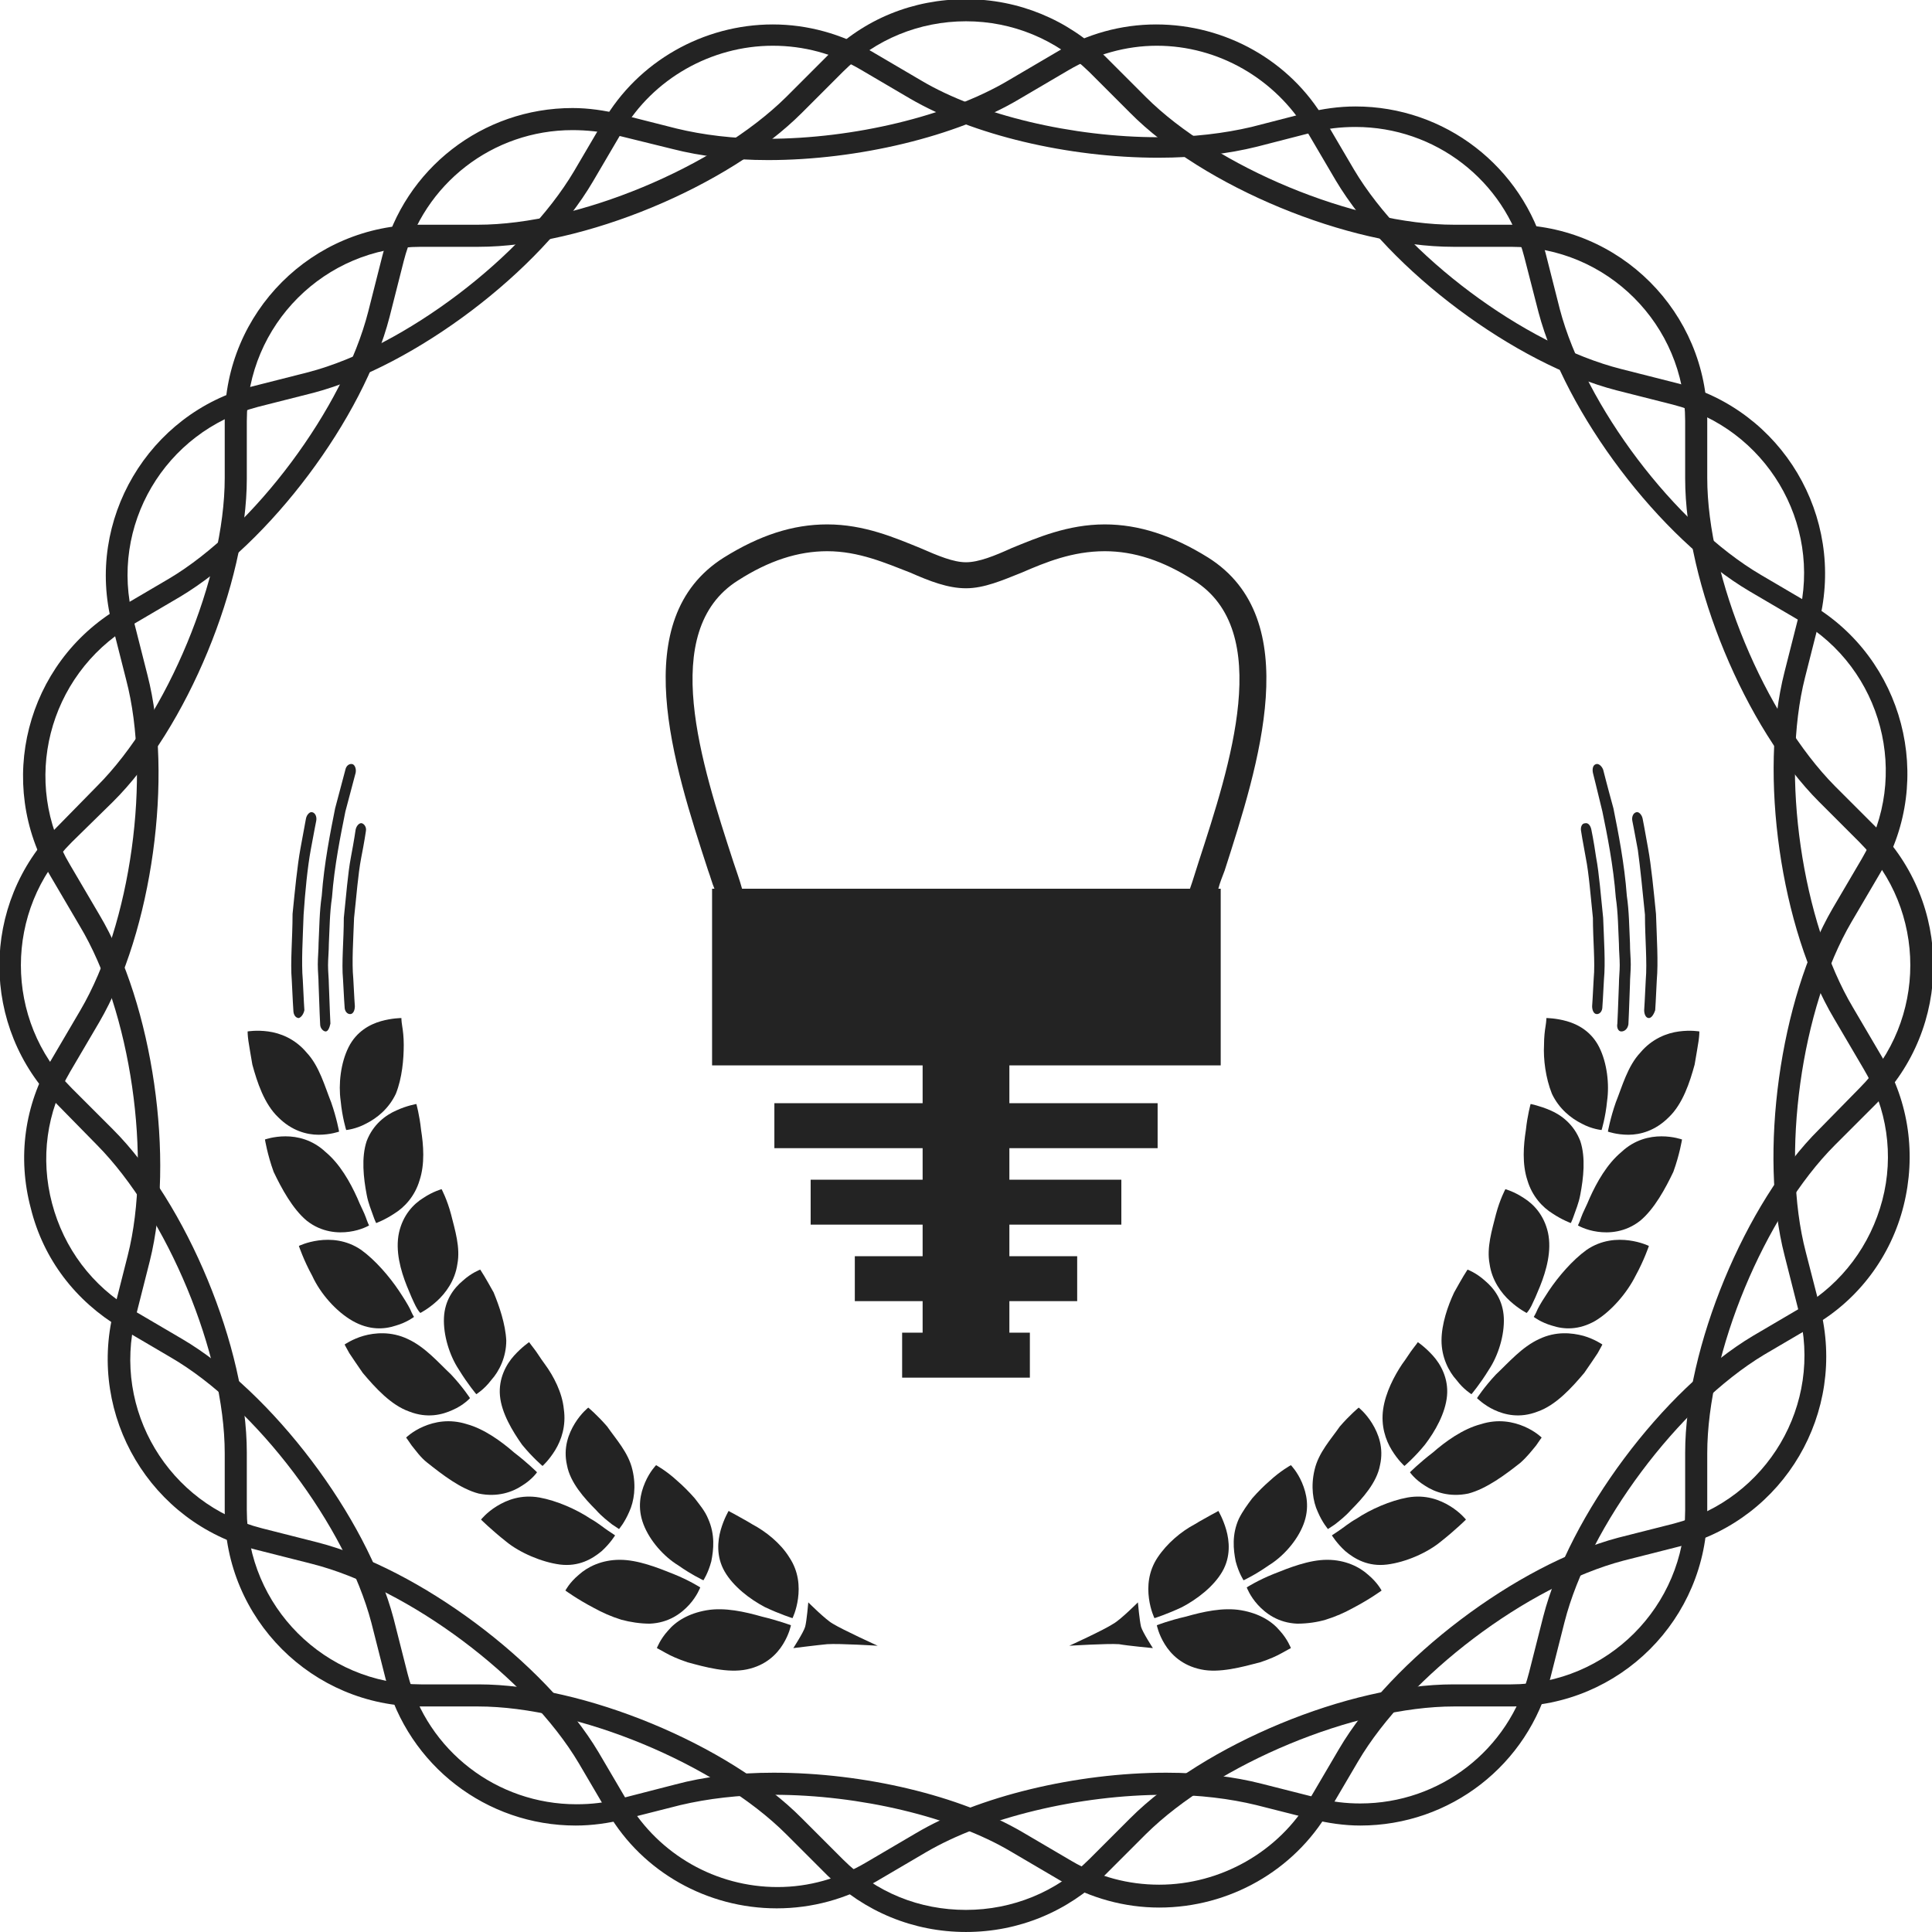 <svg width="135" height="135" viewBox="0 0 135 135" fill="none" xmlns="http://www.w3.org/2000/svg">
<g clip-path="url(#clip0_1_1764)">
<path d="M67.499 134.999C63.807 134.999 60.391 133.567 57.801 131.032L54.936 128.167C50.032 123.262 40.334 119.24 33.391 119.24H29.369C21.82 119.24 15.703 113.124 15.703 105.575V101.552C15.703 94.609 11.681 84.966 6.777 80.007L3.967 77.142C-1.378 71.797 -1.378 63.146 3.967 57.801L6.777 54.936C11.681 50.032 15.703 40.334 15.703 33.391V29.369C15.703 21.82 21.82 15.703 29.369 15.703H33.391C40.334 15.703 49.977 11.681 54.936 6.777L57.801 3.911C60.391 1.322 63.807 -0.056 67.499 -0.056C71.191 -0.056 74.608 1.377 77.197 3.911L80.063 6.777C84.967 11.681 94.665 15.703 101.608 15.703H105.63C113.179 15.703 119.295 21.82 119.295 29.369V33.391C119.295 40.334 123.318 49.977 128.222 54.936L131.087 57.801C136.432 63.146 136.432 71.797 131.087 77.142L128.222 80.007C123.318 84.911 119.295 94.554 119.295 101.552V105.575C119.295 113.124 113.179 119.24 105.63 119.24H101.608C94.665 119.24 85.022 123.262 80.063 128.167L77.197 131.032C74.608 133.567 71.191 134.999 67.499 134.999ZM29.424 17.246C22.701 17.246 17.246 22.701 17.246 29.424V33.446C17.246 40.72 13.059 50.913 7.879 56.038L5.014 58.848C0.275 63.587 0.275 71.301 5.014 76.04L7.879 78.905C13.059 84.085 17.246 94.224 17.246 101.497V105.52C17.246 112.242 22.701 117.697 29.424 117.697H33.446C40.72 117.697 50.914 121.885 56.038 127.064L58.903 129.93C61.218 132.244 64.248 133.456 67.499 133.456C70.75 133.456 73.836 132.189 76.095 129.93L78.961 127.064C84.14 121.885 94.279 117.697 101.552 117.697H105.575C112.297 117.697 117.752 112.242 117.752 105.52V101.497C117.752 94.224 121.94 84.03 127.12 78.905L129.93 76.04C134.669 71.301 134.669 63.587 129.93 58.848L127.12 56.038C121.94 50.858 117.752 40.72 117.752 33.446V29.424C117.752 22.701 112.297 17.246 105.575 17.246H101.552C94.279 17.246 84.085 13.058 78.961 7.879L76.095 5.013C73.781 2.754 70.75 1.487 67.499 1.487C64.248 1.487 61.163 2.754 58.903 5.013L56.038 7.879C50.858 13.058 40.72 17.246 33.446 17.246H29.424Z" fill="#232323"/>
<path d="M81 133.292C78.576 133.292 76.206 132.631 74.112 131.418L70.641 129.38C66.563 126.955 60.061 125.412 54.055 125.412C51.631 125.412 49.426 125.688 47.553 126.129L43.641 127.12C42.539 127.396 41.382 127.561 40.224 127.561C33.998 127.561 28.543 123.374 26.945 117.312L25.953 113.4C24.19 106.678 17.908 98.302 11.902 94.831L8.431 92.792C5.29 90.918 3.031 87.998 2.149 84.416C1.212 80.89 1.708 77.198 3.582 74.057L5.62 70.586C9.147 64.58 10.58 54.221 8.816 47.498L7.824 43.586C5.951 36.367 10.359 28.874 17.633 27L21.545 26.008C28.267 24.245 36.588 17.908 40.114 11.957L42.153 8.486C44.578 4.298 49.151 1.708 54 1.708C56.425 1.708 58.794 2.369 60.888 3.582L64.359 5.62C68.437 8.045 74.939 9.588 80.945 9.588C83.369 9.588 85.573 9.312 87.447 8.872L91.304 7.88C92.406 7.604 93.563 7.439 94.72 7.439C100.947 7.439 106.402 11.627 108 17.688L108.992 21.6C110.755 28.323 117.037 36.643 123.043 40.169L126.514 42.208C133.016 46.01 135.22 54.441 131.418 60.943L129.38 64.414C125.853 70.421 124.42 80.78 126.184 87.502L127.176 91.359C129.049 98.688 124.696 106.127 117.367 108.055L113.455 109.047C106.733 110.81 98.412 117.092 94.886 123.098L92.847 126.569C90.422 130.702 85.904 133.292 81 133.292ZM54.055 123.869C60.392 123.869 67.059 125.467 71.412 128.002L74.884 130.041C76.757 131.143 78.851 131.694 81 131.694C85.298 131.694 89.376 129.38 91.525 125.688L93.563 122.216C97.255 115.935 106.016 109.323 113.069 107.449L116.982 106.457C123.484 104.749 127.396 98.137 125.688 91.635L124.696 87.722C122.878 80.669 124.365 69.814 128.057 63.478L130.096 60.006C133.512 54.221 131.529 46.727 125.743 43.365L122.271 41.327C115.99 37.635 109.378 28.874 107.504 21.82L106.512 17.963C105.135 12.618 100.286 8.872 94.72 8.872C93.674 8.872 92.682 8.982 91.69 9.257L87.833 10.249C85.849 10.745 83.535 11.021 80.945 11.021C74.608 11.021 67.941 9.423 63.588 6.888L60.116 4.849C58.243 3.747 56.149 3.196 54 3.196C49.702 3.196 45.624 5.51 43.475 9.202L41.437 12.674C37.745 18.955 28.984 25.567 21.931 27.441L18.018 28.433C11.516 30.141 7.604 36.753 9.312 43.255L10.304 47.167C12.123 54.221 10.635 65.076 6.943 71.412L4.904 74.884C3.251 77.694 2.81 80.945 3.637 84.086C4.463 87.227 6.447 89.871 9.257 91.525L12.729 93.563C19.01 97.255 25.622 106.016 27.496 113.069L28.488 116.982C29.865 122.327 34.714 126.074 40.28 126.074C41.327 126.074 42.318 125.963 43.31 125.688L47.167 124.696C49.206 124.145 51.52 123.869 54.055 123.869Z" fill="#232323"/>
<path d="M54.276 133.347C49.426 133.347 44.908 130.812 42.484 126.68L40.445 123.208C36.918 117.257 28.543 110.976 21.765 109.267L17.853 108.276C10.524 106.402 6.116 98.963 7.935 91.635L8.927 87.722C10.635 81 9.147 70.641 5.565 64.69L3.527 61.218C-0.331 54.716 1.818 46.341 8.32 42.484L11.792 40.445C17.743 36.919 24.024 28.488 25.733 21.765L26.724 17.853C28.267 11.792 33.722 7.549 40.004 7.549C41.106 7.549 42.263 7.714 43.365 7.99L47.278 8.982C49.096 9.423 51.245 9.698 53.614 9.698C59.675 9.698 66.233 8.1 70.365 5.676L73.837 3.637C75.931 2.369 78.355 1.708 80.78 1.708C85.629 1.708 90.147 4.243 92.571 8.376L94.61 11.847C98.137 17.798 106.512 24.08 113.29 25.788L117.202 26.78C124.531 28.653 128.939 36.092 127.12 43.42L126.129 47.333C124.42 54.055 125.908 64.414 129.49 70.421L131.529 73.892C133.402 77.033 133.898 80.725 133.016 84.251C132.135 87.778 129.876 90.808 126.735 92.627L123.263 94.665C117.312 98.247 111.031 106.623 109.322 113.345L108.331 117.257C106.788 123.318 101.333 127.561 95.051 127.561C93.949 127.561 92.792 127.396 91.69 127.12L87.778 126.129C85.959 125.688 83.81 125.412 81.441 125.412C75.38 125.412 68.823 127.01 64.69 129.435L61.218 131.474C59.124 132.686 56.755 133.347 54.276 133.347ZM40.004 9.092C34.439 9.092 29.59 12.839 28.212 18.239L27.22 22.151C25.402 29.204 18.845 37.965 12.563 41.712L9.092 43.751C3.361 47.222 1.433 54.661 4.904 60.447L6.943 63.919C10.69 70.2 12.233 81.055 10.469 88.108L9.478 92.02C7.824 98.522 11.792 105.135 18.294 106.788L22.206 107.78C29.259 109.598 38.075 116.155 41.822 122.437L43.861 125.908C46.065 129.6 50.033 131.859 54.331 131.859C56.535 131.859 58.629 131.253 60.502 130.151L63.974 128.112C68.326 125.523 75.214 123.869 81.496 123.869C83.975 123.869 86.235 124.145 88.163 124.641L92.076 125.633C93.067 125.908 94.059 126.018 95.051 126.018C100.616 126.018 105.465 122.272 106.843 116.872L107.835 112.959C109.653 105.906 116.21 97.09 122.492 93.343L125.963 91.304C128.718 89.651 130.702 87.006 131.529 83.865C132.355 80.725 131.859 77.418 130.206 74.663L128.167 71.192C124.42 64.91 122.878 54.055 124.696 46.947L125.688 43.035C127.341 36.533 123.373 29.921 116.871 28.267L112.959 27.276C105.906 25.457 97.09 18.9 93.343 12.618L91.304 9.147C89.1 5.51 85.133 3.196 80.835 3.196C78.686 3.196 76.537 3.802 74.663 4.904L71.192 6.943C66.839 9.533 59.951 11.186 53.669 11.186C51.19 11.186 48.931 10.91 47.002 10.414L42.98 9.423C42.043 9.202 40.996 9.092 40.004 9.092Z" fill="#232323"/>
<path d="M111.471 92.296C110.314 92.957 109.267 92.902 108.441 92.627C107.669 92.406 107.173 92.02 107.173 92.02C107.173 92.02 107.284 91.855 107.449 91.469C107.614 91.139 107.89 90.698 108.22 90.202C108.882 89.21 109.873 88.053 110.865 87.337C111.912 86.621 113.014 86.566 113.841 86.676C114.667 86.786 115.218 87.061 115.218 87.061C115.218 87.061 114.888 88.053 114.282 89.155C113.676 90.368 112.573 91.635 111.471 92.296Z" fill="#232323"/>
<path d="M107.449 98.633C106.182 99.129 105.135 98.853 104.418 98.522C103.702 98.192 103.206 97.696 103.206 97.696C103.206 97.696 103.702 96.925 104.529 96.043C105.41 95.216 106.347 94.114 107.559 93.563C108.716 93.012 109.818 93.123 110.645 93.343C111.416 93.563 111.967 93.949 111.967 93.949C111.967 93.949 111.857 94.169 111.637 94.555C111.416 94.886 111.086 95.382 110.7 95.933C109.818 96.98 108.716 98.192 107.449 98.633Z" fill="#232323"/>
<path d="M102.6 104.363C101.278 104.639 100.231 104.253 99.569 103.812C98.853 103.372 98.522 102.876 98.522 102.876C98.522 102.876 99.184 102.214 100.12 101.498C101.002 100.727 102.214 99.845 103.482 99.514C104.694 99.129 105.741 99.349 106.512 99.68C107.284 100.01 107.724 100.451 107.724 100.451C107.724 100.451 107.559 100.672 107.339 101.002C107.063 101.333 106.733 101.774 106.237 102.214C105.19 103.041 103.867 104.033 102.6 104.363Z" fill="#232323"/>
<path d="M104.088 88.329C104.253 89.486 104.914 90.368 105.52 90.918C106.127 91.469 106.678 91.745 106.678 91.745C106.678 91.745 106.843 91.58 107.008 91.249C107.173 90.918 107.394 90.423 107.614 89.871C108.055 88.769 108.441 87.392 108.165 86.125C107.89 84.912 107.173 84.141 106.457 83.7C105.796 83.259 105.19 83.094 105.19 83.094C105.19 83.094 104.804 83.81 104.529 84.857C104.253 85.959 103.867 87.171 104.088 88.329Z" fill="#232323"/>
<path d="M100.727 93.674C100.727 94.831 101.222 95.823 101.773 96.429C102.269 97.09 102.82 97.421 102.82 97.421C102.82 97.421 103.427 96.704 104.033 95.712C104.694 94.721 105.135 93.288 105.08 92.076C105.024 90.863 104.418 90.037 103.757 89.486C103.151 88.935 102.545 88.714 102.545 88.714C102.545 88.714 102.435 88.88 102.269 89.155C102.104 89.431 101.884 89.816 101.608 90.312C101.167 91.249 100.727 92.516 100.727 93.674Z" fill="#232323"/>
<path d="M96.649 98.468C96.484 99.625 96.814 100.616 97.255 101.333C97.696 102.049 98.137 102.435 98.137 102.435C98.137 102.435 98.853 101.829 99.569 100.947C100.286 100.01 101.002 98.743 101.112 97.531C101.222 96.319 100.671 95.327 100.12 94.721C99.569 94.114 99.073 93.784 99.073 93.784C99.073 93.784 98.963 93.949 98.743 94.225C98.522 94.5 98.302 94.886 97.971 95.327C97.42 96.153 96.814 97.31 96.649 98.468Z" fill="#232323"/>
<path d="M116.596 78.08C115.659 79.016 114.612 79.292 113.786 79.292C112.959 79.292 112.353 79.072 112.353 79.072C112.353 79.072 112.518 78.135 112.904 77.033C113.345 75.931 113.731 74.498 114.612 73.561C115.439 72.57 116.486 72.184 117.312 72.074C118.139 71.963 118.745 72.074 118.745 72.074C118.745 72.074 118.745 72.349 118.69 72.735C118.635 73.121 118.524 73.727 118.414 74.388C118.084 75.6 117.588 77.143 116.596 78.08Z" fill="#232323"/>
<path d="M114.612 85.298C113.565 86.125 112.408 86.18 111.637 86.069C110.81 85.959 110.259 85.629 110.259 85.629C110.259 85.629 110.369 85.408 110.48 85.078C110.59 84.747 110.865 84.251 111.086 83.7C111.582 82.598 112.298 81.331 113.29 80.504C114.227 79.623 115.273 79.402 116.1 79.402C116.927 79.402 117.533 79.623 117.533 79.623C117.533 79.623 117.367 80.669 116.927 81.882C116.376 83.039 115.604 84.472 114.612 85.298Z" fill="#232323"/>
<path d="M108.441 76.427C108.937 77.474 109.763 78.135 110.535 78.52C111.251 78.906 111.912 78.961 111.912 78.961C111.912 78.961 112.188 78.08 112.298 76.922C112.463 75.765 112.298 74.278 111.747 73.176C111.196 72.074 110.259 71.578 109.488 71.357C108.716 71.137 108.055 71.137 108.055 71.137C108.055 71.137 108.055 71.357 108 71.688C107.945 72.019 107.89 72.459 107.89 73.01C107.835 74.002 108 75.325 108.441 76.427Z" fill="#232323"/>
<path d="M106.733 82.488C107.063 83.59 107.78 84.361 108.496 84.802C109.157 85.243 109.763 85.463 109.763 85.463C109.763 85.463 109.873 85.243 109.984 84.912C110.094 84.582 110.314 84.086 110.424 83.48C110.645 82.323 110.81 80.89 110.424 79.733C109.984 78.576 109.102 77.914 108.331 77.584C107.559 77.253 106.953 77.143 106.953 77.143C106.953 77.143 106.733 77.914 106.622 78.961C106.457 80.008 106.347 81.331 106.733 82.488Z" fill="#232323"/>
<path d="M96.924 109.323C95.602 109.488 94.665 108.937 94.004 108.386C93.398 107.835 93.067 107.284 93.067 107.284C93.067 107.284 93.233 107.174 93.563 106.953C93.894 106.733 94.28 106.402 94.775 106.127C95.767 105.465 97.145 104.859 98.357 104.639C99.624 104.418 100.616 104.804 101.333 105.245C102.049 105.686 102.435 106.182 102.435 106.182C102.435 106.182 101.718 106.898 100.671 107.725C99.735 108.496 98.247 109.157 96.924 109.323Z" fill="#232323"/>
<path d="M90.643 113.455C89.32 113.4 88.439 112.739 87.888 112.133C87.337 111.527 87.116 110.921 87.116 110.921C87.116 110.921 87.888 110.425 88.99 109.984C90.092 109.543 91.469 108.992 92.737 108.992C94.004 108.992 94.996 109.488 95.602 110.039C96.263 110.59 96.539 111.141 96.539 111.141C96.539 111.141 95.712 111.747 94.555 112.353C93.949 112.684 93.343 112.959 92.626 113.18C92.076 113.345 91.359 113.455 90.643 113.455Z" fill="#232323"/>
<path d="M83.92 116.651C82.598 116.376 81.826 115.604 81.386 114.888C80.945 114.172 80.835 113.565 80.835 113.565C80.835 113.565 81.661 113.235 82.874 112.959C84.031 112.629 85.463 112.298 86.731 112.519C87.998 112.739 88.88 113.29 89.431 113.951C89.982 114.557 90.202 115.163 90.202 115.163C90.202 115.163 89.982 115.274 89.596 115.494C89.21 115.714 88.714 115.935 88.053 116.155C86.786 116.486 85.188 116.927 83.92 116.651Z" fill="#232323"/>
<path d="M91.855 102.71C91.58 103.867 91.745 104.914 92.076 105.631C92.406 106.402 92.792 106.843 92.792 106.843C92.792 106.843 92.957 106.733 93.288 106.512C93.563 106.292 94.004 105.961 94.39 105.521C95.216 104.694 96.208 103.592 96.429 102.38C96.704 101.167 96.318 100.176 95.878 99.459C95.437 98.743 94.941 98.357 94.941 98.357C94.941 98.357 94.335 98.853 93.618 99.68C93.012 100.561 92.131 101.498 91.855 102.71Z" fill="#232323"/>
<path d="M86.565 106.127C86.069 107.229 86.18 108.276 86.345 109.102C86.565 109.929 86.896 110.425 86.896 110.425C86.896 110.425 87.722 110.039 88.659 109.378C89.651 108.772 90.643 107.669 91.084 106.512C91.525 105.355 91.304 104.363 90.974 103.592C90.643 102.821 90.202 102.38 90.202 102.38C90.202 102.38 89.486 102.765 88.714 103.482C88.329 103.812 87.888 104.253 87.502 104.694C87.171 105.135 86.841 105.576 86.565 106.127Z" fill="#232323"/>
<path d="M80.89 108.827C80.229 109.818 80.174 110.865 80.284 111.692C80.394 112.518 80.669 113.07 80.669 113.07C80.669 113.07 81.551 112.794 82.598 112.298C83.645 111.747 84.802 110.865 85.408 109.818C86.014 108.772 85.904 107.669 85.684 106.898C85.463 106.127 85.133 105.576 85.133 105.576C85.133 105.576 84.967 105.686 84.637 105.851C84.361 106.016 83.92 106.237 83.48 106.512C82.543 107.008 81.551 107.835 80.89 108.827Z" fill="#232323"/>
<path d="M74.718 114.998C74.718 114.998 77.143 113.896 77.804 113.455C78.3 113.18 79.512 111.967 79.512 111.967C79.512 111.967 79.623 113.235 79.733 113.676C79.843 114.061 80.559 115.163 80.559 115.163C80.559 115.163 78.796 114.998 78.19 114.888C77.363 114.833 74.718 114.998 74.718 114.998Z" fill="#232323"/>
<path d="M111.582 70.861C111.361 70.861 111.251 70.586 111.251 70.31C111.251 70.31 111.306 69.539 111.361 68.382C111.471 67.225 111.306 65.682 111.306 64.139C111.141 62.596 111.031 61.053 110.81 59.951C110.59 58.794 110.48 58.078 110.48 58.078C110.424 57.802 110.535 57.527 110.755 57.527C110.976 57.471 111.141 57.692 111.196 57.967C111.196 57.967 111.361 58.739 111.527 59.896C111.747 61.053 111.857 62.596 112.022 64.139C112.078 65.682 112.188 67.28 112.078 68.437C112.022 69.594 111.967 70.365 111.967 70.365C111.967 70.641 111.802 70.861 111.582 70.861Z" fill="#232323"/>
<path d="M113.29 72.074C113.069 72.074 112.959 71.798 113.014 71.522C113.014 71.522 113.069 70.421 113.124 68.767C113.124 68.327 113.18 67.886 113.18 67.445C113.18 66.949 113.124 66.453 113.124 65.957C113.069 64.91 113.069 63.808 112.904 62.706C112.739 60.502 112.298 58.298 111.967 56.7C111.582 55.102 111.306 54 111.306 54C111.251 53.725 111.306 53.449 111.527 53.394C111.692 53.339 111.912 53.504 112.022 53.78C112.022 53.78 112.298 54.882 112.739 56.48C113.069 58.133 113.51 60.337 113.676 62.596C113.841 63.698 113.841 64.855 113.896 65.902C113.896 66.453 113.951 66.949 113.951 67.39C113.951 67.886 113.896 68.327 113.896 68.767C113.841 70.476 113.786 71.578 113.786 71.578C113.731 71.908 113.51 72.074 113.29 72.074Z" fill="#232323"/>
<path d="M115.218 71.137C114.998 71.137 114.888 70.861 114.888 70.586C114.888 70.586 114.943 69.759 114.998 68.492C115.108 67.225 114.943 65.572 114.943 63.919C114.778 62.265 114.612 60.612 114.447 59.4C114.227 58.188 114.061 57.361 114.061 57.361C114.006 57.086 114.116 56.81 114.337 56.755C114.502 56.7 114.722 56.92 114.778 57.196C114.778 57.196 114.943 58.023 115.163 59.29C115.384 60.502 115.549 62.21 115.714 63.863C115.769 65.572 115.88 67.225 115.769 68.492C115.714 69.759 115.659 70.586 115.659 70.586C115.549 70.916 115.384 71.137 115.218 71.137Z" fill="#232323"/>
<path d="M31.959 88.329C31.794 89.486 31.133 90.368 30.526 90.918C29.92 91.469 29.369 91.745 29.369 91.745C29.369 91.745 29.204 91.58 29.039 91.249C28.873 90.918 28.653 90.423 28.433 89.871C27.992 88.769 27.606 87.392 27.882 86.125C28.157 84.912 28.873 84.141 29.59 83.7C30.251 83.259 30.857 83.094 30.857 83.094C30.857 83.094 31.243 83.81 31.518 84.857C31.794 85.959 32.18 87.171 31.959 88.329Z" fill="#232323"/>
<path d="M35.376 93.674C35.376 94.831 34.88 95.823 34.329 96.429C33.833 97.09 33.282 97.421 33.282 97.421C33.282 97.421 32.675 96.704 32.069 95.712C31.408 94.721 30.967 93.288 31.022 92.076C31.078 90.863 31.684 90.037 32.345 89.486C32.951 88.935 33.557 88.714 33.557 88.714C33.557 88.714 33.667 88.88 33.833 89.155C33.998 89.431 34.218 89.816 34.494 90.312C34.88 91.249 35.32 92.516 35.376 93.674Z" fill="#232323"/>
<path d="M39.398 98.468C39.563 99.625 39.233 100.616 38.792 101.333C38.351 102.049 37.91 102.435 37.91 102.435C37.91 102.435 37.194 101.829 36.477 100.947C35.816 100.01 35.045 98.743 34.935 97.531C34.825 96.319 35.376 95.327 35.926 94.721C36.477 94.114 36.974 93.784 36.974 93.784C36.974 93.784 37.084 93.949 37.304 94.225C37.525 94.5 37.745 94.886 38.075 95.327C38.682 96.153 39.288 97.31 39.398 98.468Z" fill="#232323"/>
<path d="M24.631 92.296C25.788 92.957 26.835 92.902 27.661 92.627C28.433 92.406 28.929 92.02 28.929 92.02C28.929 92.02 28.818 91.855 28.653 91.469C28.488 91.139 28.212 90.698 27.882 90.202C27.22 89.21 26.229 88.053 25.237 87.337C24.19 86.621 23.088 86.566 22.261 86.676C21.435 86.786 20.884 87.061 20.884 87.061C20.884 87.061 21.214 88.053 21.82 89.155C22.371 90.368 23.474 91.635 24.631 92.296Z" fill="#232323"/>
<path d="M28.598 98.633C29.865 99.129 30.912 98.853 31.629 98.522C32.4 98.192 32.841 97.696 32.841 97.696C32.841 97.696 32.345 96.925 31.518 96.043C30.637 95.216 29.7 94.114 28.488 93.563C27.331 93.012 26.174 93.123 25.402 93.343C24.631 93.563 24.08 93.949 24.08 93.949C24.08 93.949 24.19 94.169 24.41 94.555C24.631 94.886 24.961 95.382 25.347 95.933C26.229 96.98 27.331 98.192 28.598 98.633Z" fill="#232323"/>
<path d="M33.447 104.363C34.769 104.639 35.816 104.253 36.478 103.812C37.194 103.372 37.525 102.876 37.525 102.876C37.525 102.876 36.863 102.214 35.926 101.498C35.045 100.727 33.833 99.845 32.62 99.514C31.408 99.129 30.361 99.349 29.59 99.68C28.818 100.01 28.378 100.451 28.378 100.451C28.378 100.451 28.543 100.672 28.763 101.002C29.039 101.333 29.369 101.829 29.865 102.214C30.912 103.041 32.18 104.033 33.447 104.363Z" fill="#232323"/>
<path d="M27.661 76.427C27.165 77.474 26.339 78.135 25.567 78.52C24.851 78.906 24.19 78.961 24.19 78.961C24.19 78.961 23.914 78.08 23.804 76.922C23.639 75.765 23.804 74.278 24.355 73.176C24.906 72.074 25.843 71.578 26.614 71.357C27.386 71.137 28.047 71.137 28.047 71.137C28.047 71.137 28.047 71.357 28.102 71.688C28.157 72.019 28.212 72.459 28.212 73.01C28.212 74.002 28.102 75.325 27.661 76.427Z" fill="#232323"/>
<path d="M29.314 82.488C28.984 83.59 28.267 84.361 27.551 84.802C26.89 85.243 26.284 85.463 26.284 85.463C26.284 85.463 26.174 85.243 26.063 84.912C25.953 84.582 25.733 84.086 25.622 83.48C25.402 82.323 25.237 80.89 25.622 79.733C26.063 78.576 26.945 77.914 27.716 77.584C28.433 77.253 29.094 77.143 29.094 77.143C29.094 77.143 29.314 77.914 29.424 78.961C29.59 80.008 29.7 81.331 29.314 82.488Z" fill="#232323"/>
<path d="M19.451 78.08C20.388 79.016 21.435 79.292 22.261 79.292C23.088 79.292 23.694 79.072 23.694 79.072C23.694 79.072 23.529 78.135 23.143 77.033C22.702 75.931 22.316 74.498 21.435 73.561C20.608 72.569 19.561 72.184 18.735 72.073C17.908 71.963 17.302 72.073 17.302 72.073C17.302 72.073 17.302 72.349 17.357 72.735C17.412 73.121 17.522 73.727 17.633 74.388C17.963 75.6 18.459 77.143 19.451 78.08Z" fill="#232323"/>
<path d="M21.435 85.298C22.482 86.125 23.639 86.18 24.41 86.069C25.237 85.959 25.788 85.629 25.788 85.629C25.788 85.629 25.678 85.408 25.567 85.078C25.457 84.747 25.182 84.251 24.961 83.7C24.465 82.598 23.749 81.331 22.757 80.504C21.82 79.623 20.773 79.402 19.947 79.402C19.12 79.402 18.514 79.623 18.514 79.623C18.514 79.623 18.68 80.669 19.12 81.882C19.671 83.039 20.443 84.472 21.435 85.298Z" fill="#232323"/>
<path d="M44.192 102.71C44.467 103.867 44.302 104.914 43.971 105.631C43.641 106.402 43.255 106.843 43.255 106.843C43.255 106.843 43.09 106.733 42.759 106.512C42.484 106.292 42.043 105.961 41.657 105.521C40.831 104.694 39.839 103.592 39.618 102.38C39.343 101.167 39.729 100.176 40.169 99.459C40.61 98.743 41.106 98.357 41.106 98.357C41.106 98.357 41.712 98.853 42.429 99.68C43.035 100.561 43.916 101.498 44.192 102.71Z" fill="#232323"/>
<path d="M49.482 106.127C49.977 107.229 49.867 108.276 49.702 109.102C49.482 109.929 49.151 110.425 49.151 110.425C49.151 110.425 48.325 110.039 47.388 109.378C46.396 108.772 45.404 107.669 44.963 106.512C44.522 105.355 44.743 104.363 45.074 103.592C45.404 102.821 45.845 102.38 45.845 102.38C45.845 102.38 46.561 102.765 47.333 103.482C47.718 103.812 48.159 104.253 48.545 104.694C48.876 105.135 49.261 105.576 49.482 106.127Z" fill="#232323"/>
<path d="M55.157 108.827C55.818 109.818 55.873 110.865 55.763 111.692C55.653 112.518 55.377 113.07 55.377 113.07C55.377 113.07 54.496 112.794 53.449 112.298C52.402 111.747 51.245 110.865 50.639 109.818C50.033 108.772 50.143 107.669 50.363 106.898C50.584 106.127 50.914 105.576 50.914 105.576C50.914 105.576 51.08 105.686 51.41 105.851C51.686 106.016 52.127 106.237 52.567 106.512C53.504 107.008 54.551 107.835 55.157 108.827Z" fill="#232323"/>
<path d="M39.123 109.323C40.445 109.488 41.382 108.937 42.043 108.386C42.649 107.835 42.98 107.284 42.98 107.284C42.98 107.284 42.814 107.174 42.484 106.953C42.153 106.733 41.767 106.402 41.271 106.127C40.28 105.465 38.902 104.859 37.69 104.639C36.422 104.418 35.431 104.804 34.714 105.245C33.998 105.686 33.612 106.182 33.612 106.182C33.612 106.182 34.329 106.898 35.376 107.725C36.312 108.496 37.855 109.157 39.123 109.323Z" fill="#232323"/>
<path d="M45.404 113.455C46.727 113.4 47.608 112.739 48.159 112.133C48.71 111.527 48.931 110.921 48.931 110.921C48.931 110.921 48.159 110.425 47.057 109.984C45.955 109.543 44.578 108.992 43.31 108.992C42.043 108.992 41.051 109.488 40.445 110.039C39.784 110.59 39.508 111.141 39.508 111.141C39.508 111.141 40.335 111.747 41.492 112.353C42.098 112.684 42.704 112.959 43.42 113.18C44.026 113.345 44.743 113.455 45.404 113.455Z" fill="#232323"/>
<path d="M52.182 116.651C53.504 116.376 54.276 115.604 54.716 114.888C55.157 114.172 55.267 113.565 55.267 113.565C55.267 113.565 54.386 113.235 53.229 112.959C52.071 112.629 50.639 112.298 49.371 112.519C48.104 112.739 47.222 113.29 46.671 113.951C46.12 114.557 45.9 115.163 45.9 115.163C45.9 115.163 46.12 115.274 46.506 115.494C46.892 115.714 47.388 115.935 48.049 116.155C49.261 116.486 50.859 116.927 52.182 116.651Z" fill="#232323"/>
<path d="M61.329 114.998C61.329 114.998 58.684 114.833 57.802 114.888C57.196 114.943 55.433 115.163 55.433 115.163C55.433 115.163 56.149 114.061 56.259 113.676C56.369 113.29 56.48 111.967 56.48 111.967C56.48 111.967 57.692 113.18 58.188 113.455C58.904 113.896 61.329 114.998 61.329 114.998Z" fill="#232323"/>
<path d="M20.884 71.137C20.663 71.137 20.498 70.916 20.498 70.586C20.498 70.586 20.443 69.759 20.388 68.492C20.278 67.225 20.443 65.572 20.443 63.863C20.608 62.21 20.773 60.502 20.994 59.29C21.214 58.078 21.38 57.196 21.38 57.196C21.435 56.92 21.655 56.7 21.82 56.755C22.041 56.81 22.151 57.086 22.096 57.361C22.096 57.361 21.931 58.188 21.71 59.4C21.49 60.612 21.325 62.265 21.214 63.919C21.159 65.572 21.049 67.225 21.159 68.492C21.214 69.759 21.269 70.586 21.269 70.586C21.214 70.861 21.049 71.082 20.884 71.137Z" fill="#232323"/>
<path d="M22.757 72.074C22.592 72.074 22.371 71.853 22.371 71.578C22.371 71.578 22.316 70.476 22.261 68.767C22.261 68.327 22.206 67.886 22.206 67.39C22.206 66.894 22.261 66.398 22.261 65.902C22.316 64.855 22.316 63.698 22.482 62.596C22.647 60.337 23.088 58.133 23.418 56.48C23.859 54.827 24.135 53.78 24.135 53.78C24.19 53.504 24.41 53.339 24.631 53.394C24.796 53.449 24.906 53.725 24.851 54C24.851 54 24.576 55.047 24.135 56.7C23.804 58.353 23.363 60.502 23.198 62.706C23.033 63.808 23.033 64.91 22.978 65.957C22.978 66.453 22.922 67.004 22.922 67.445C22.922 67.941 22.978 68.382 22.978 68.767C23.033 70.421 23.088 71.522 23.088 71.522C23.033 71.798 22.922 72.074 22.757 72.074Z" fill="#232323"/>
<path d="M24.465 70.861C24.245 70.861 24.08 70.641 24.08 70.365C24.08 70.365 24.024 69.594 23.969 68.437C23.859 67.28 24.024 65.682 24.024 64.139C24.19 62.596 24.3 61.053 24.52 59.896C24.741 58.739 24.851 57.967 24.851 57.967C24.906 57.692 25.127 57.471 25.292 57.527C25.457 57.582 25.622 57.802 25.567 58.078C25.567 58.078 25.457 58.849 25.237 59.951C25.016 61.108 24.906 62.651 24.741 64.139C24.686 65.682 24.576 67.225 24.686 68.382C24.741 69.539 24.796 70.31 24.796 70.31C24.796 70.586 24.686 70.861 24.465 70.861Z" fill="#232323"/>
<path d="M84.416 38.957C81.937 37.414 79.567 36.643 77.198 36.643C74.608 36.643 72.459 37.58 70.696 38.296C69.484 38.847 68.382 39.288 67.5 39.288C66.618 39.288 65.571 38.847 64.304 38.296C62.541 37.58 60.392 36.643 57.802 36.643C55.378 36.643 53.063 37.414 50.584 38.957C43.751 43.255 47.057 53.394 49.482 60.833C49.647 61.273 49.757 61.714 49.922 62.1H49.757V74.443H64.469V77.088H54.11V80.228H64.469V82.433H56.645V85.573H64.469V87.778H59.731V90.918H64.469V93.122H63.037V96.263H71.963V93.122H70.531V90.918H75.269V87.778H70.531V85.573H78.355V82.433H70.531V80.228H80.89V77.088H70.531V74.443H85.298V62.1H85.133C85.243 61.659 85.408 61.273 85.573 60.833C87.943 53.449 91.249 43.255 84.416 38.957ZM83.755 60.227C83.535 60.888 83.369 61.494 83.149 62.1H51.851C51.686 61.494 51.465 60.888 51.245 60.227C49.041 53.449 45.955 44.082 51.575 40.555C53.724 39.178 55.763 38.516 57.802 38.516C60.006 38.516 61.88 39.343 63.588 40.004C64.965 40.61 66.233 41.106 67.5 41.106C68.767 41.106 70.035 40.555 71.412 40.004C73.065 39.288 74.939 38.516 77.198 38.516C79.237 38.516 81.275 39.178 83.424 40.555C89.045 44.082 85.959 53.449 83.755 60.227Z" fill="#232323"/>
</g>
<defs>
<clipPath id="clip0_1_1764">
<rect width="135" height="135" fill="white"/>
</clipPath>
</defs>
</svg>
